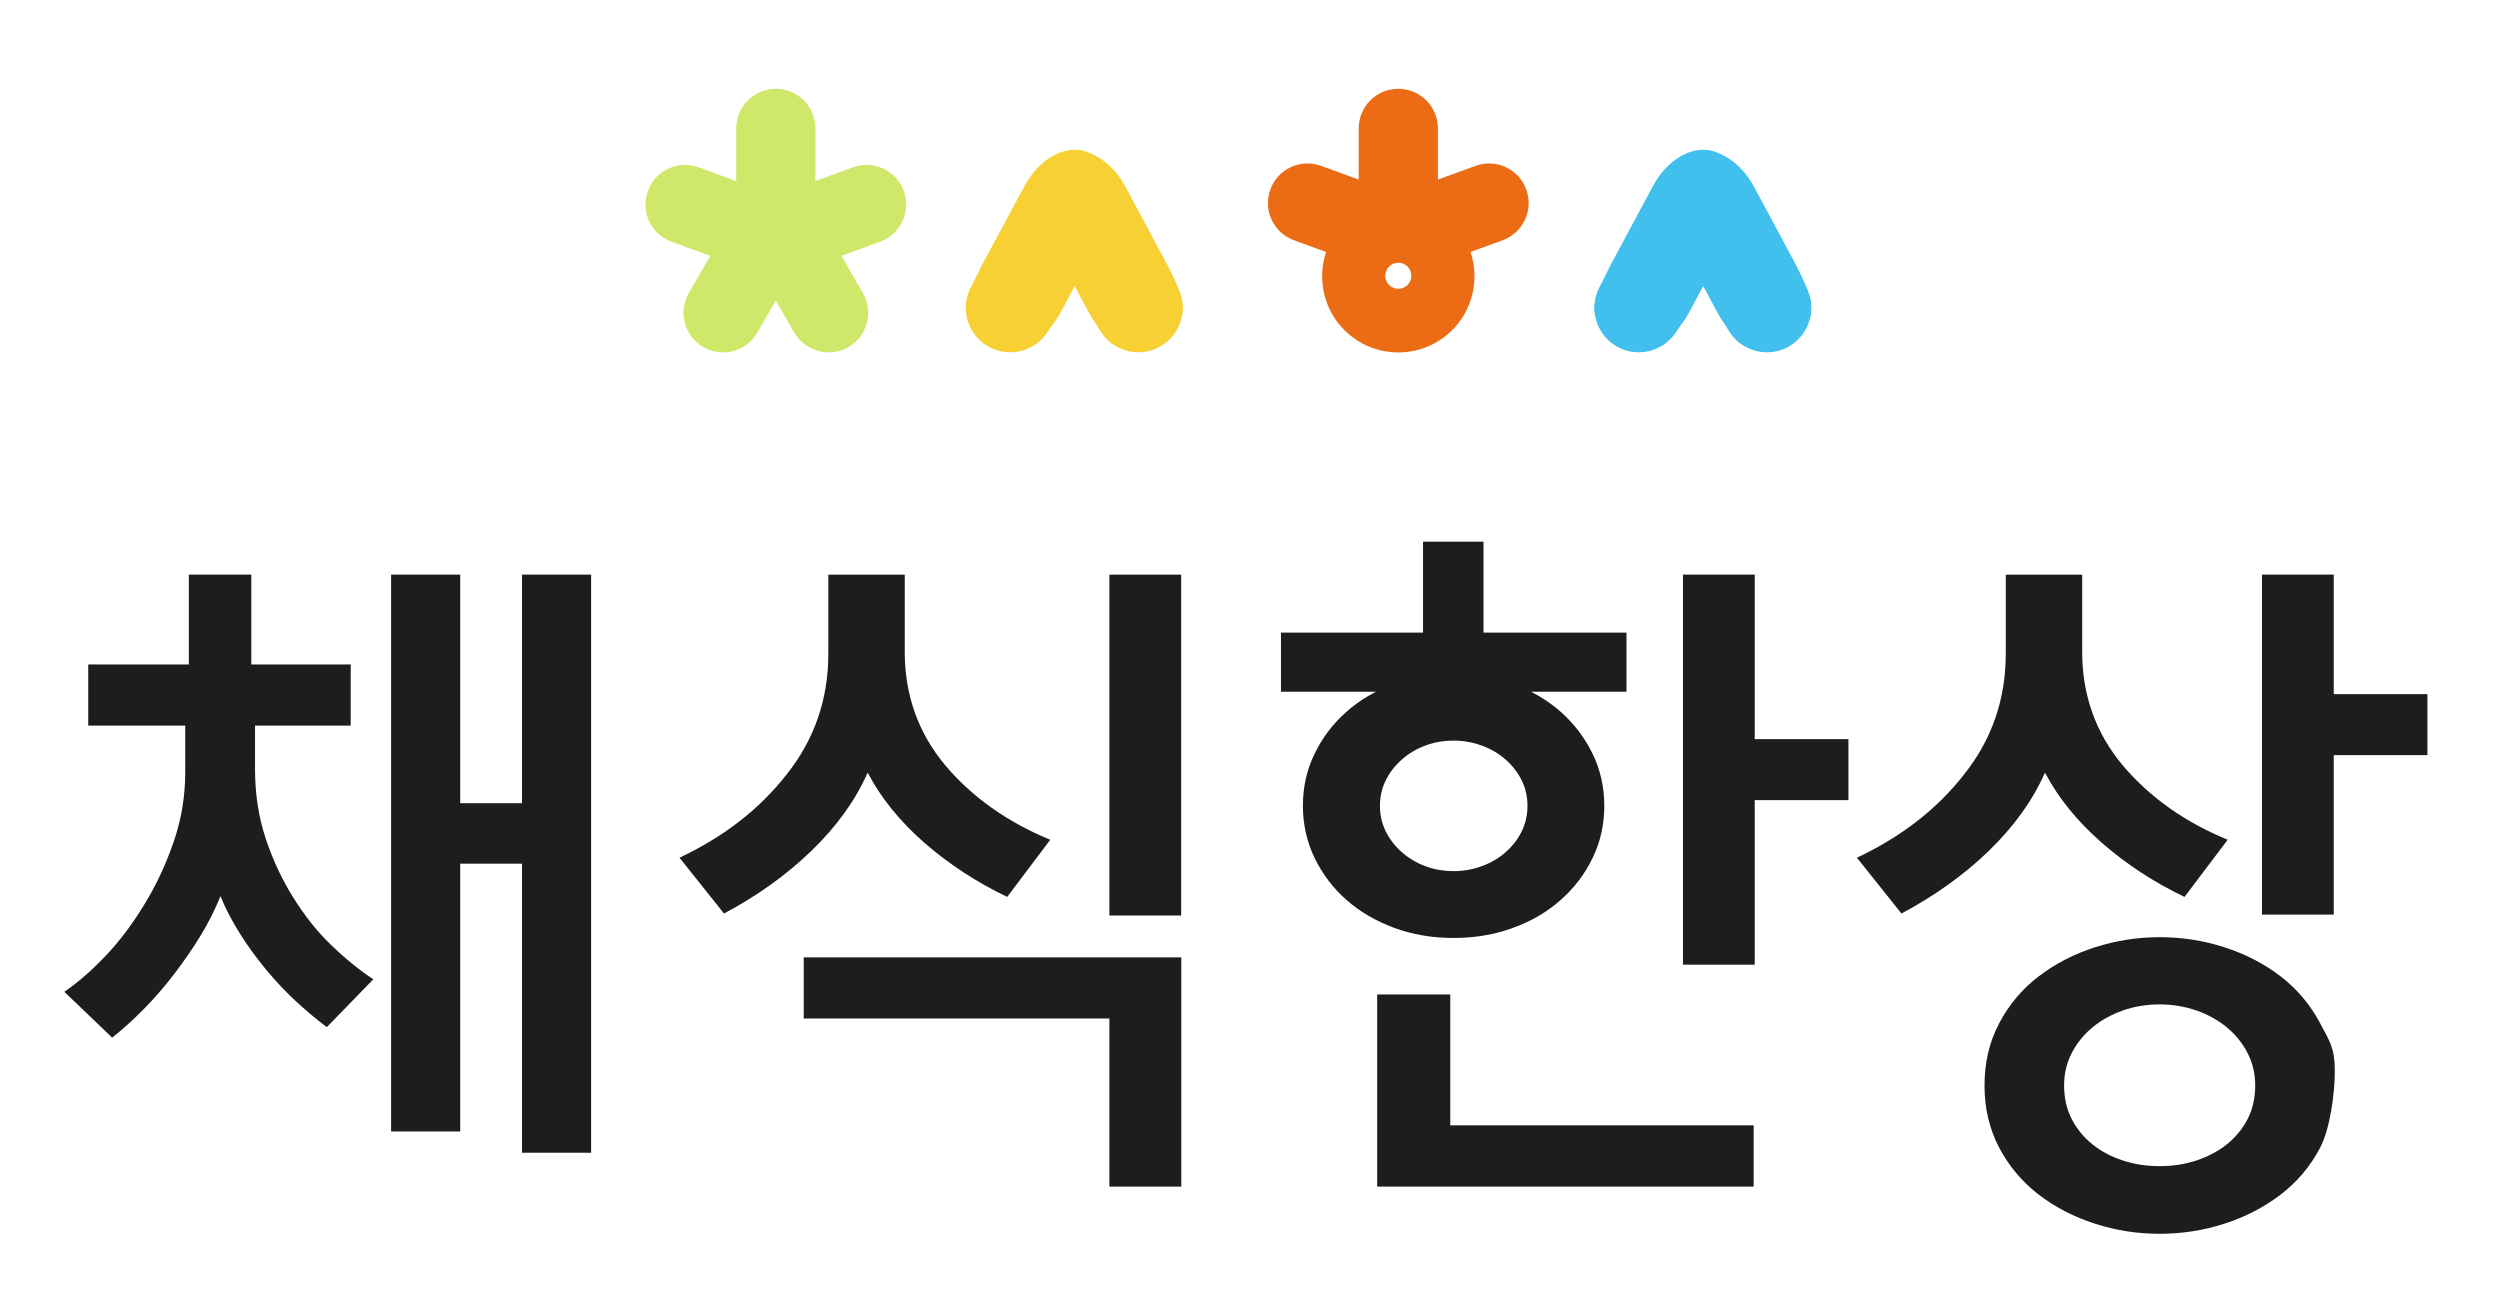 <?xml version="1.0" encoding="utf-8"?>
<!-- Generator: Adobe Illustrator 26.3.0, SVG Export Plug-In . SVG Version: 6.00 Build 0)  -->
<svg version="1.1" id="Layer_1" xmlns="http://www.w3.org/2000/svg" xmlns:xlink="http://www.w3.org/1999/xlink" x="0px" y="0px"
	 viewBox="0 0 188.12 98.12" style="enable-background:new 0 0 188.12 98.12;" xml:space="preserve">
<style type="text/css">
	.st0{fill:#41BFED;}
	.st1{fill:#F7D134;}
	.st2{fill:#CFE869;}
	.st3{fill:#EC6C16;}
	.st4{fill:#1D1D1B;}
</style>
<g>
	<g>
		<g>
			<path class="st0" d="M134.35,25.75L134.35,25.75c-1.6,1.05-3.91,0.01-5.16-2.31l-3.01-5.61c-1.25-2.32-0.96-5.06,0.64-6.1l0,0
				c1.6-1.05,3.91-0.01,5.16,2.31l3.01,5.61C136.23,21.97,135.95,24.7,134.35,25.75z"/>
			<path class="st0" d="M121.99,25.75L121.99,25.75c-1.6-1.05-1.88-3.79-0.63-6.12l3.02-5.63c1.25-2.33,3.56-3.37,5.16-2.33v0
				c1.6,1.05,1.88,3.79,0.63,6.12l-3.02,5.63C125.9,25.75,123.59,26.79,121.99,25.75z"/>
			<circle class="st0" cx="123.31" cy="23.18" r="3.33"/>
			<circle class="st0" cx="132.96" cy="23.18" r="3.33"/>
			<path class="st0" d="M119.99,23.45c0,0-0.12-0.83,0.36-1.81c0.48-0.98,0.93-1.86,0.93-1.86l2.43,0.88l-1.95,3.02L119.99,23.45z"
				/>
			<path class="st0" d="M125,26.05c0,0,0.65-0.38,1.09-1.03c0.44-0.65,0.76-1.09,0.76-1.09l-0.84-1.03l-1.17,2.51L125,26.05z"/>
			<path class="st0" d="M131.01,25.88c0,0-0.45-0.31-0.77-0.78c-0.32-0.47-0.85-1.33-0.85-1.33l1.26-0.65l0.98,2.33L131.01,25.88z"
				/>
			<path class="st0" d="M136.19,24c0,0,0.26-0.88-0.05-1.83c-0.31-0.95-1.02-2.26-1.02-2.26l-0.59-0.17l0.23,3.21L136.19,24z"/>
		</g>
		<g>
			<path class="st1" d="M87.05,25.75L87.05,25.75c-1.6,1.05-3.91,0.01-5.16-2.31l-3.01-5.61c-1.25-2.32-0.96-5.06,0.64-6.1l0,0
				c1.6-1.05,3.91-0.01,5.16,2.31l3.01,5.61C88.93,21.97,88.65,24.7,87.05,25.75z"/>
			<path class="st1" d="M74.69,25.75L74.69,25.75c-1.6-1.05-1.88-3.79-0.63-6.12L77.09,14c1.25-2.33,3.56-3.37,5.16-2.33l0,0
				c1.6,1.05,1.88,3.79,0.63,6.12l-3.02,5.63C78.6,25.75,76.29,26.79,74.69,25.75z"/>
			<circle class="st1" cx="76.01" cy="23.18" r="3.33"/>
			<circle class="st1" cx="85.66" cy="23.18" r="3.33"/>
			<path class="st1" d="M72.69,23.45c0,0-0.12-0.83,0.36-1.81c0.48-0.98,0.93-1.86,0.93-1.86l2.43,0.88l-1.95,3.02L72.69,23.45z"/>
			<path class="st1" d="M77.7,26.05c0,0,0.65-0.38,1.09-1.03c0.44-0.65,0.76-1.09,0.76-1.09l-0.84-1.03l-1.17,2.51L77.7,26.05z"/>
			<path class="st1" d="M83.71,25.88c0,0-0.45-0.31-0.77-0.78c-0.32-0.47-0.85-1.33-0.85-1.33l1.26-0.65l0.98,2.33L83.71,25.88z"/>
			<path class="st1" d="M88.89,24c0,0,0.26-0.88-0.05-1.83c-0.31-0.95-1.02-2.26-1.02-2.26l-0.59-0.17l0.23,3.21L88.89,24z"/>
		</g>
		<g>
			<path class="st2" d="M58.38,16.6L58.38,16.6c-1.64,0-2.98-1.33-2.98-2.98V9.66c0-1.64,1.33-2.98,2.98-2.98h0
				c1.64,0,2.98,1.33,2.98,2.98v3.97C61.36,15.27,60.02,16.6,58.38,16.6z"/>
			<path class="st2" d="M58.08,17.77L58.08,17.77c-0.56,1.55-2.27,2.34-3.82,1.78l-3.73-1.36c-1.55-0.56-2.34-2.27-1.78-3.82l0,0
				c0.56-1.55,2.27-2.34,3.82-1.78l3.73,1.36C57.84,14.52,58.64,16.23,58.08,17.77z"/>
			<path class="st2" d="M58.68,17.77L58.68,17.77c-0.56-1.55,0.23-3.25,1.78-3.82l3.73-1.36c1.55-0.56,3.25,0.23,3.82,1.78v0
				c0.56,1.55-0.23,3.25-1.78,3.82l-3.73,1.36C60.95,20.12,59.24,19.32,58.68,17.77z"/>
			<path class="st2" d="M63.84,26.12L63.84,26.12c-1.42,0.82-3.24,0.33-4.07-1.09l-1.98-3.44c-0.82-1.42-0.33-3.24,1.09-4.07l0,0
				c1.42-0.82,3.24-0.33,4.07,1.09l1.98,3.44C65.75,23.48,65.26,25.3,63.84,26.12z"/>
			<path class="st2" d="M52.92,26.12L52.92,26.12c-1.42-0.82-1.91-2.64-1.09-4.07l1.98-3.44c0.82-1.42,2.64-1.91,4.07-1.09l0,0
				c1.42,0.82,1.91,2.64,1.09,4.07l-1.98,3.44C56.17,26.46,54.34,26.94,52.92,26.12z"/>
			<ellipse class="st2" cx="58.48" cy="17.65" rx="1.9" ry="2.09"/>
		</g>
		<g>
			<path class="st3" d="M105.22,16.6L105.22,16.6c-1.64,0-2.98-1.33-2.98-2.98V9.66c0-1.64,1.33-2.98,2.98-2.98h0
				c1.64,0,2.98,1.33,2.98,2.98v3.97C108.2,15.27,106.87,16.6,105.22,16.6z"/>
			<path class="st3" d="M104.92,17.66L104.92,17.66c-0.56,1.55-2.27,2.34-3.82,1.78l-3.73-1.36c-1.55-0.56-2.34-2.27-1.78-3.82v0
				c0.56-1.55,2.27-2.34,3.82-1.78l3.73,1.36C104.69,14.41,105.49,16.12,104.92,17.66z"/>
			<path class="st3" d="M105.52,17.66L105.52,17.66c-0.56-1.55,0.23-3.25,1.78-3.82l3.73-1.36c1.55-0.56,3.25,0.23,3.82,1.78l0,0
				c0.56,1.55-0.23,3.25-1.78,3.82l-3.73,1.36C107.79,20,106.08,19.21,105.52,17.66z"/>
			<path class="st3" d="M105.22,15.06c-3.16,0-5.73,2.56-5.73,5.73s2.56,5.73,5.73,5.73s5.73-2.56,5.73-5.73
				S108.39,15.06,105.22,15.06z M105.22,21.73c-0.54,0-0.98-0.44-0.98-0.98s0.44-0.98,0.98-0.98s0.98,0.44,0.98,0.98
				S105.76,21.73,105.22,21.73z"/>
		</g>
	</g>
	<g>
		<path class="st4" d="M26.39,54.6h-7.2v3.24c0,1.9,0.27,3.65,0.8,5.25c0.53,1.6,1.22,3.07,2.05,4.4c0.87,1.4,1.82,2.61,2.88,3.62
			c1.05,1.02,2.11,1.88,3.17,2.58l-3.5,3.6c-0.8-0.6-1.59-1.27-2.38-2c-0.78-0.73-1.53-1.53-2.23-2.38
			c-0.7-0.85-1.34-1.73-1.92-2.65c-0.58-0.92-1.08-1.86-1.47-2.83c-0.4,1-0.9,1.99-1.5,2.98c-0.6,0.98-1.26,1.94-1.98,2.88
			s-1.47,1.81-2.27,2.62s-1.6,1.54-2.4,2.17l-3.6-3.45c1.03-0.7,2.08-1.62,3.15-2.75c1.07-1.13,2.05-2.45,2.95-3.95
			c0.87-1.43,1.58-2.98,2.15-4.65c0.57-1.67,0.85-3.4,0.85-5.2V54.6h-7.3V50h19.75V54.6z M14.21,43.24h4.7v12.88h-4.7V43.24z
			 M29.43,43.24h5.2v17.2h4.65v-17.2h5.2v43.5h-5.2V64.99h-4.65v20.15h-5.2V43.24z"/>
		<path class="st4" d="M96.39,52.05V47.6h26v4.45H96.39z M107.08,40.76h4.55v9.94h-4.55V40.76z M120.72,60.64
			c0,1.4-0.29,2.71-0.88,3.92c-0.58,1.21-1.38,2.26-2.4,3.16c-1.01,0.9-2.21,1.6-3.59,2.1c-1.38,0.51-2.87,0.76-4.47,0.76
			c-1.6,0-3.09-0.25-4.47-0.76c-1.38-0.51-2.58-1.21-3.59-2.1c-1.01-0.89-1.81-1.95-2.4-3.16c-0.58-1.21-0.88-2.51-0.88-3.92
			s0.29-2.71,0.88-3.92c0.58-1.21,1.38-2.26,2.4-3.16c1.01-0.9,2.21-1.6,3.59-2.1c1.38-0.51,2.87-0.76,4.47-0.76
			c1.6,0,3.09,0.25,4.47,0.76c1.38,0.51,2.58,1.21,3.59,2.1c1.01,0.9,1.81,1.95,2.4,3.16C120.43,57.93,120.72,59.24,120.72,60.64z
			 M114.94,60.64c0-0.7-0.15-1.34-0.44-1.93c-0.29-0.58-0.69-1.1-1.2-1.55c-0.51-0.45-1.1-0.8-1.78-1.05
			c-0.68-0.25-1.39-0.38-2.13-0.38c-0.78,0-1.5,0.13-2.16,0.38c-0.66,0.25-1.25,0.6-1.75,1.05c-0.51,0.45-0.91,0.96-1.2,1.55
			c-0.29,0.58-0.44,1.23-0.44,1.93c0,0.7,0.15,1.34,0.44,1.93c0.29,0.58,0.69,1.1,1.2,1.55c0.51,0.45,1.09,0.8,1.75,1.05
			c0.66,0.25,1.38,0.38,2.16,0.38c0.74,0,1.45-0.13,2.13-0.38c0.68-0.25,1.28-0.6,1.78-1.05c0.51-0.45,0.91-0.96,1.2-1.55
			S114.94,61.34,114.94,60.64z M131.96,89.29h-28.33V74.83h5.5v9.85h22.83V89.29z M139.09,60.21h-7.05v12.38h-5.4V43.24h5.4v12.38
			h7.05V60.21z"/>
		<path class="st4" d="M164.38,67.49c-2.3-1.1-4.38-2.46-6.22-4.07c-1.85-1.62-3.28-3.38-4.28-5.28c-0.93,2.1-2.34,4.06-4.22,5.88
			c-1.88,1.82-4.08,3.39-6.58,4.72l-3.35-4.2c3.33-1.57,6.02-3.65,8.05-6.25c2.1-2.63,3.15-5.67,3.15-9.1v-5.95h5.75v5.8
			c0,3.27,1.02,6.12,3.05,8.55c2.03,2.4,4.67,4.27,7.9,5.6L164.38,67.49z M162.51,70.52c1.67,0,3.29,0.25,4.87,0.76
			c1.58,0.51,2.98,1.23,4.22,2.18c1.23,0.94,2.22,2.11,2.97,3.51c0.74,1.4,1.12,1.88,1.12,3.62s-0.37,4.4-1.12,5.8
			c-0.74,1.4-1.73,2.57-2.97,3.51c-1.23,0.94-2.64,1.67-4.22,2.18s-3.2,0.76-4.87,0.76c-1.67,0-3.29-0.25-4.87-0.76
			s-2.98-1.23-4.22-2.18c-1.23-0.94-2.22-2.11-2.97-3.51c-0.74-1.4-1.12-2.97-1.12-4.71s0.37-3.31,1.12-4.71
			c0.74-1.4,1.73-2.57,2.97-3.51c1.23-0.94,2.64-1.67,4.22-2.18C159.22,70.78,160.84,70.52,162.51,70.52z M162.51,75.58
			c-0.98,0-1.9,0.15-2.78,0.46c-0.87,0.31-1.63,0.73-2.29,1.28s-1.17,1.19-1.55,1.93c-0.38,0.74-0.57,1.55-0.57,2.42
			c0,0.94,0.19,1.79,0.57,2.53c0.38,0.74,0.9,1.38,1.55,1.9c0.65,0.53,1.41,0.93,2.29,1.22c0.87,0.29,1.8,0.43,2.78,0.43
			c0.98,0,1.9-0.14,2.78-0.43c0.87-0.29,1.63-0.7,2.29-1.22c0.65-0.53,1.17-1.16,1.55-1.9c0.38-0.74,0.57-1.59,0.57-2.53
			c0-0.87-0.19-1.68-0.57-2.42c-0.38-0.74-0.9-1.39-1.55-1.93c-0.65-0.54-1.41-0.97-2.29-1.28
			C164.42,75.74,163.49,75.58,162.51,75.58z M182.66,56.82h-7.05v12h-5.4V43.24h5.4v8.99h7.05V56.82z"/>
		<g>
			<path class="st4" d="M75.79,67.49c-2.3-1.1-4.38-2.46-6.23-4.07c-1.85-1.62-3.27-3.38-4.27-5.28c-0.93,2.1-2.34,4.06-4.23,5.88
				c-1.88,1.82-4.08,3.39-6.58,4.72l-3.35-4.2c3.33-1.57,6.02-3.65,8.05-6.25c2.1-2.63,3.15-5.67,3.15-9.1v-5.95h5.75v5.8
				c0,3.27,1.02,6.12,3.05,8.55c2.03,2.4,4.67,4.27,7.9,5.6L75.79,67.49z"/>
			<polygon class="st4" points="60.48,72.04 88.89,72.04 88.89,89.29 83.48,89.29 83.48,76.64 60.48,76.64 			"/>
			<rect x="83.48" y="43.24" class="st4" width="5.4" height="25.65"/>
		</g>
	</g>
</g>
</svg>
